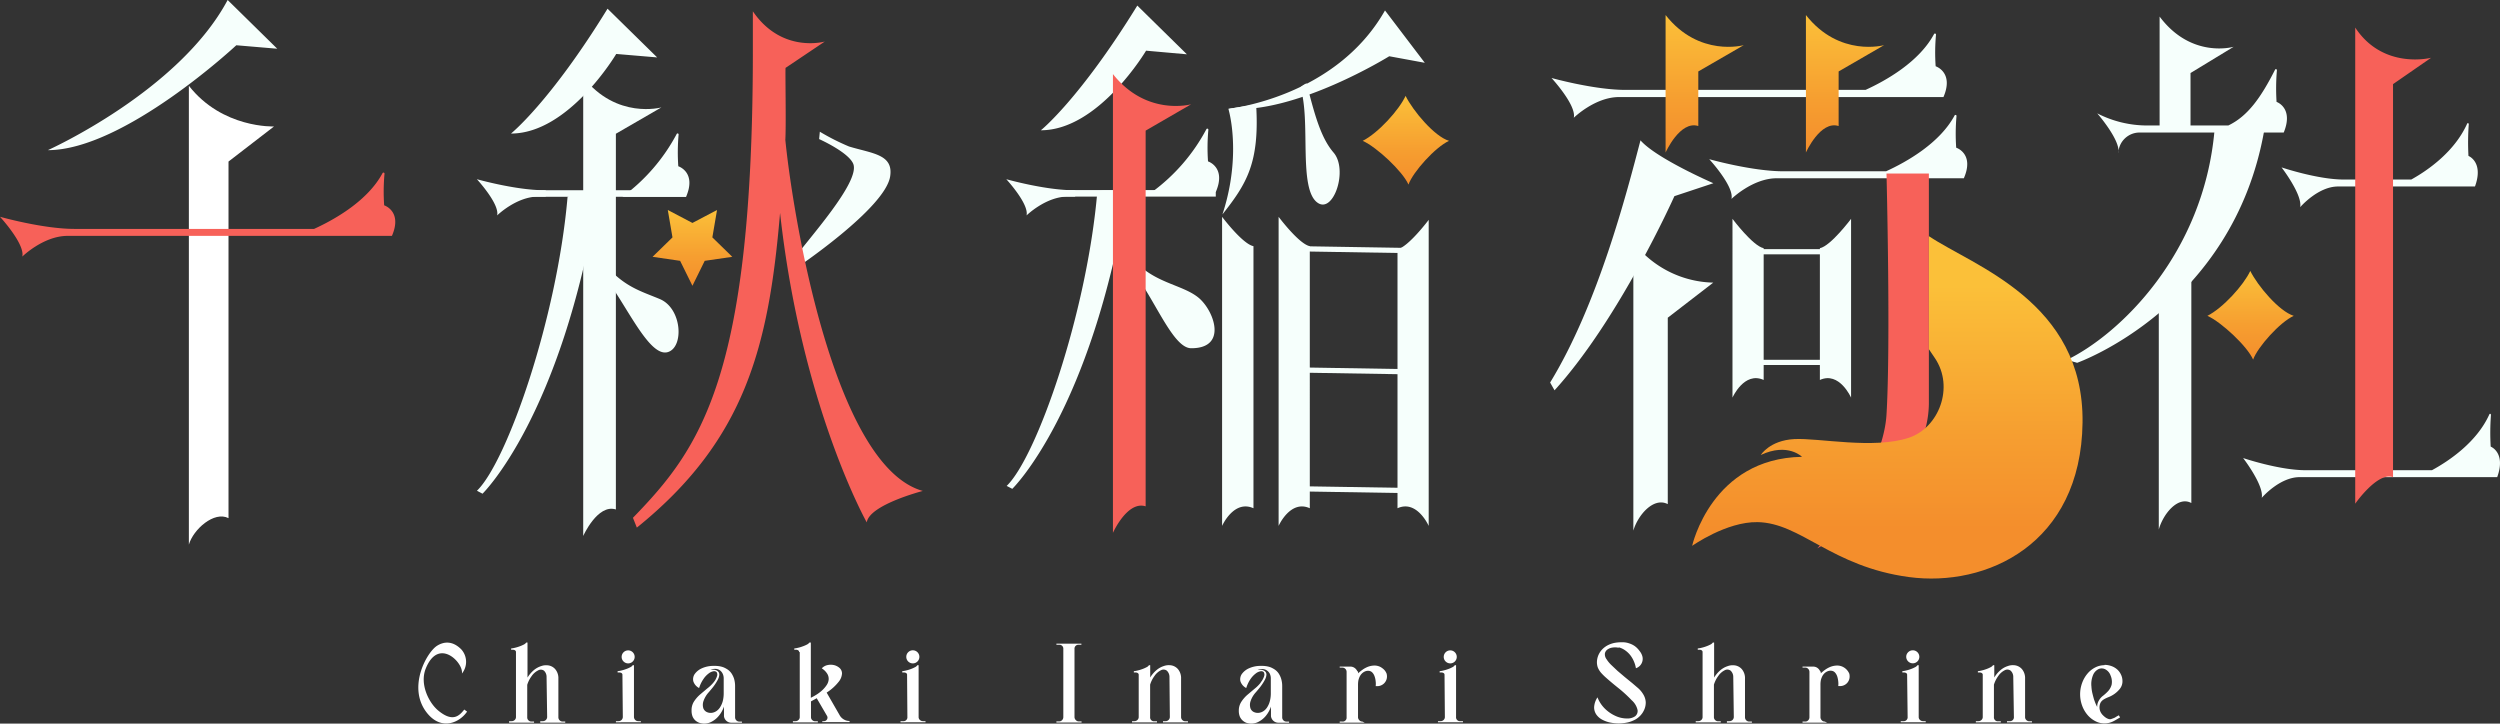 <svg xmlns="http://www.w3.org/2000/svg" xmlns:xlink="http://www.w3.org/1999/xlink" viewBox="0 0 641.32 185.63" xmlns:v="https://vecta.io/nano"><rect x="0" y="0" width="641.32" height="185.63" fill="#333333" stroke="none"/><defs><linearGradient id="A" x1="177.63" y1="73.31" x2="177.63" y2="53.87" gradientUnits="userSpaceOnUse"><stop offset="0" stop-color="#f48e2c"/><stop offset=".38" stop-color="#f69e30"/><stop offset="1" stop-color="#fbc039"/></linearGradient><linearGradient id="B" x1="360.65" y1="47.35" x2="360.65" y2="24.6" xlink:href="#A"/><linearGradient id="C" x1="577.33" y1="92.25" x2="577.33" y2="69.5" xlink:href="#A"/><linearGradient id="D" x1="437.3" y1="39.13" x2="437.3" y2="3.86" xlink:href="#A"/><linearGradient id="E" x1="484.16" y1="135.57" x2="484.16" y2="73.26" xlink:href="#A"/><path id="F" d="M427.27 3.86v35.27s3.7-8.3 8.39-6.8v-14l11.67-6.75s-11.46 3.2-20.06-7.72z"/></defs><g fill="#f6fffc"><path d="M58.4 0l12.72 12.5-10.5-.89S31.8 38.52 12.27 38.52c0 0 33.62-15.07 46.13-38.52zm296.89 2.68l10.21 13.43-9.12-1.68s-24.16 15-41.26 13.48c0 0 27.47-2.8 40.17-25.23zm-199.44-.45l12.73 12.5-10.5-.89s-12.1 20.42-27 20.42c.01 0 10.06-8.08 24.77-32.03zM419 62.12v74c1.14-3.93 5.15-8.69 8.83-6.8V81.5l11.67-9A26.6 26.6 0 0 1 419 62.12z"/><path d="M149.61 19.8v117.69s3.7-8.3 8.38-6.8V34.31l11.68-6.76s-11.46 3.18-20.06-7.75z"/><path d="M126.36 48.8h49.63v1.68h-49.63z"/><path d="M159.66 50.48a47.68 47.68 0 0 0 13.93-16.11.25.25 0 0 1 .35-.11.25.25 0 0 1 .14.26 51.31 51.31 0 0 0-.08 8.13s4.74 1.5 2 7.83zm-4.96 16.75c5.15 6.32 9.57 7.39 14.55 9.48 5.7 2.38 6.27 12.28 2.11 13.6-5.26 1.68-11.76-14.91-18-21.38a6.5 6.5 0 0 1 1.34-1.7zm-9.1-16.75c-2.7 31.28-15.57 68-23.25 75.41l1.43.76S144 107 153.31 50.48c0 0-6.65-.87-7.71 0zm422.49-17.09c-2.79 31.74-24.32 52.35-37.86 58.93l2.62.75s40-14.13 48-59.68zM291.75 1.43l12.72 12.5L294 13s-12.1 20.42-27 20.42c0 .04 10-8.04 24.75-31.99zm-29.5 47.32h49.63v1.68h-49.63z"/><path d="M295.55 49.24a47.68 47.68 0 0 0 13.93-16.11.26.26 0 0 1 .37-.09.28.28 0 0 1 .13.24 50 50 0 0 0-.09 8.12s4.74 1.51 2 7.84zm-5.03 17.01c5.16 6.32 12.54 6.64 16.79 10 4.06 3.18 7.81 13.13-1.75 13.08-5.07 0-10.13-14.89-16.36-21.36a6.91 6.91 0 0 1 1.32-1.72zm-9.03-17.01c-2.7 31.28-15.57 68-23.25 75.41l1.44.75s20.25-19.62 29.52-76.16c0 0-6.65-.87-7.71 0zm53.69-27.87c2 7.81 3.6 13.92 6.91 17.76 3.78 4.38.05 15.6-4 12.94-5.18-3.38-1.72-21.28-4.53-29.64a5.82 5.82 0 0 1 1.62-1.06zM496.55 17a50 50 0 0 1 .09-8.12.28.28 0 0 0-.26-.28.28.28 0 0 0-.24.13c-3.82 7.15-12.34 11.94-17.57 14.33h-61.49C409 23.09 398 20 398 20s6.46 7 5.72 10.21c0 0 5.42-5.31 11.6-5.31h83.23c2.75-6.36-2-7.9-2-7.9zm142.38 97.57a61.28 61.28 0 0 1 .07-8.13c0-.29-.3-.4-.41-.15-3.21 7.15-10.34 11.94-14.72 14.33h-32.45c-6.78 0-16-3.12-16-3.12s5.41 7 4.78 10.21c0 0 4.54-5.31 9.72-5.31h50.68c2.3-6.33-1.67-7.83-1.67-7.83zM633.23 40a63 63 0 0 1 .08-8.13c0-.28-.3-.4-.42-.14-3.2 7.15-10 11.93-14.34 14.33h-17.27c-6.77 0-16-3.12-16-3.12s5.41 7 4.78 10.21c0 0 4.54-5.31 9.71-5.31h35.13c2.3-6.3-1.67-7.84-1.67-7.84zm-131.41-2.11a51.31 51.31 0 0 1 .08-8.13.26.26 0 0 0-.49-.14c-3.83 7.14-12.35 11.93-17.58 14.32h-26.3c-8.09 0-19.07-3.11-19.07-3.11s6.46 7 5.71 10.2c0 0 5.43-5.3 11.61-5.3h48c2.78-6.34-1.96-7.84-1.96-7.84zM584 26.14a55.15 55.15 0 0 1 .09-8.13.25.25 0 0 0-.23-.27.24.24 0 0 0-.24.13c-3.62 7.15-7 11.93-12 14.32H551a28 28 0 0 1-13-3.11s6.11 7 5.41 10.21A5.45 5.45 0 0 1 549 34h36.84c2.62-6.35-1.84-7.86-1.84-7.86zM217.8 37.58c6 1.82 11.43 2 10.55 7.67C227.07 53.52 203.9 69 203.9 69l-.6-2.1c3.7-5.24 17.53-20.28 15.57-24.9-1.28-3-8.74-6.32-8.74-6.32l.18-1.89a57.79 57.79 0 0 0 7.49 3.79zm97.32-9.67c1.38 5.09 2.33 15.38-1.53 27.09 6.16-7.82 9.57-13.14 8.64-28.19zm-1.62 27.71v79.29s3-6.8 8.05-4.53V63.15c-2.81-.55-8.05-7.53-8.05-7.53zm14.5 0v79.29s3-6.8 8-4.53V63.15c-2.78-.55-8-7.53-8-7.53zm38.5.78v78.51s-3-6.8-8-4.53V63.93c2.77-.56 8-7.53 8-7.53z"/><path d="M361.68 126.52l-27.32-.45v-1.33l27.32.44v1.34zm0-61.57l-27.32-.45v-1.34l27.32.45v1.34zm0 31.09l-27.32-.44v-1.34l27.32.45v1.33zm82.75-39.9V102s3-6.8 8-4.53v-33.8c-2.77-.55-8-7.53-8-7.53zm30.42 0V102s-3-6.8-8-4.53v-33.8c2.77-.55 8-7.53 8-7.53z"/><path d="M447.78 92.3h24.77v1.34h-24.77zm0-28.39h24.77v1.34h-24.77zM420.83 36c4.06 4.66 18.7 11 18.7 11l-10 3.32s-14 31.37-30.75 49.81l-1.13-2C410 77.93 417.34 49.32 420.83 36zM140 48.8h-.32c-7.36 0-17.35-2.83-17.35-2.83s5.88 6.35 5.2 9.29c0 0 4.93-4.83 10.56-4.83H140zm135.81 0h-.31c-7.36 0-17.36-2.83-17.36-2.83s5.88 6.35 5.2 9.29c0 0 4.94-4.83 10.56-4.83h1.91zm283.83-16.07a3.46 3.46 0 0 1 2.29 0v-14L573 12s-10.83 3.18-19-7.75v28.48zm-5.85 42.69v60.42c1.08-3.93 4.87-8.69 8.35-6.8V68.19z"/></g><path d="M48.45,22V139.71c1.14-3.92,6.49-8.68,10.17-6.79V41.44l11.67-9S57.05,33,48.45,22Z" fill="#fff"/><path d="M98.55 52.67a50.15 50.15 0 0 1 .09-8.13.27.27 0 0 0-.27-.27.28.28 0 0 0-.23.13c-3.82 7.15-12.34 11.93-17.57 14.32H19.08C11 58.72 0 55.61 0 55.61s6.46 7 5.72 10.21c0 0 5.42-5.31 11.6-5.31h83.22c2.75-6.33-1.99-7.84-1.99-7.84zm505.63-45.6v122.14s5.77-8.29 9.7-6.79V21.58l9.77-6.76S611.38 18 604.18 7.07zm-402.72 28.8c.23-3.56-.05-17.9.06-18.46l10.07-6.76s-11 3.18-18.46-7.75V13c0 84-13.56 102.09-30.76 119.83l1 2.52c28-22.59 33.85-46.77 36.74-80.73 5.46 49.53 22.24 79.39 22.24 79.39.65-4.53 14.38-8.07 14.38-8.07-22.9-6.36-33.35-70.78-35.27-90.07zm282.48 8.64s1.1 43.62 0 61.84c-.94 15.73-17.74 34.31-17.74 34.31s28.61-15.43 28.61-37.39V44.51zM285.5 19v117.69s3.7-8.3 8.39-6.8V33.51l11.67-6.76S294.1 29.93 285.5 19z" fill="#f76159"/><path d="M177.63 57.19l6.31-3.32-1.2 7.03 5.11 4.98-7.07 1.03-3.15 6.4-3.16-6.4-7.07-1.03 5.11-4.98-1.2-7.03 6.32 3.32z" fill="url(#A)"/><path d="M360.57 24.6c-1.69 3.65-7 9.51-11 11.53 3.62 1.62 10.26 7.83 11.74 11.22 1.16-3.25 6.87-9.6 10.41-11.22-3.78-1.13-9.27-7.73-11.15-11.53z" fill="url(#B)"/><path d="M577.26 69.5c-1.7 3.65-7 9.5-11 11.52 3.61 1.62 10.25 7.83 11.73 11.23 1.16-3.25 6.87-9.61 10.42-11.23-3.78-1.16-9.28-7.73-11.15-11.52z" fill="url(#C)"/><use xlink:href="#F" fill="url(#D)"/><use xlink:href="#F" x="36" fill="url(#D)"/><path d="M140.21 173.69a2.19 2.19 0 0 0-.66-1.64A1.39 1.39 0 0 0 138 172a4.32 4.32 0 0 0-1.62 1.44 7.27 7.27 0 0 0-1.13 2.24V184a1 1 0 0 0 .31.78 1.1 1.1 0 0 0 .79.32h.65v.29h-6.4V185h.66a1.1 1.1 0 0 0 .79-.32 1 1 0 0 0 .31-.78v-16.62a.49.49 0 0 0-.13-.36.77.77 0 0 0-.31-.19 1.4 1.4 0 0 0-.41-.06h-.39v-.32a7.08 7.08 0 0 0 .9-.16 10.11 10.11 0 0 0 1.19-.35 9 9 0 0 0 1.11-.47 1.66 1.66 0 0 0 .68-.55h.32v9a7.74 7.74 0 0 1 1.51-1.81 5.54 5.54 0 0 1 2-1.14 3.72 3.72 0 0 1 1.48-.21 2.93 2.93 0 0 1 2.12 1 3.55 3.55 0 0 1 .81 2.46V184a1.09 1.09 0 0 0 1.08 1.1h.68v.29h-6.41V185h.67a1.09 1.09 0 0 0 1.1-1.08h0zm19.46-.58a.49.49 0 0 0-.13-.36.7.7 0 0 0-.32-.19 1.34 1.34 0 0 0-.4-.06h-.39v-.32a7.08 7.08 0 0 0 .9-.16 10 10 0 0 0 1.18-.35 7.4 7.4 0 0 0 1.12-.48 1.47 1.47 0 0 0 .68-.55h.32v13.26a1.09 1.09 0 0 0 1.08 1.1h.69v.29H158V185h.67a1.09 1.09 0 0 0 1.1-1.08h0zm-.2-4.61a1.67 1.67 0 1 1 .49 1.19 1.61 1.61 0 0 1-.49-1.19zm23.53 6.61a4.54 4.54 0 0 0 .94-1.67 1.17 1.17 0 0 0-.1-1 .85.85 0 0 0-.81-.24 2.71 2.71 0 0 0-1.22.55 5.71 5.71 0 0 0-1.33 1.4 8.53 8.53 0 0 0-1.14 2.35 3 3 0 0 1-1.49-1.75 2.35 2.35 0 0 1 .36-1.84 4.53 4.53 0 0 1 1.83-1.47 7.2 7.2 0 0 1 2.93-.62 7.83 7.83 0 0 1 1.45.07 5.6 5.6 0 0 1 1.22.31 6.19 6.19 0 0 1 1.07.59 3.78 3.78 0 0 1 .93.94 5.57 5.57 0 0 1 .67 1.39 6.74 6.74 0 0 1 .26 1.95V184a1.09 1.09 0 0 0 1.07 1.11h.69v.29h-2.73a1.9 1.9 0 0 1-1.88-1.66v-2.49a7.52 7.52 0 0 1-1.32 2.38 6 6 0 0 1-2 1.59 4.06 4.06 0 0 1-1.71.41 4.15 4.15 0 0 1-1.26-.2 3.08 3.08 0 0 1-1.05-.61 2.92 2.92 0 0 1-.71-1 3.91 3.91 0 0 1-.26-1.48A4.11 4.11 0 0 1 178 180a8.79 8.79 0 0 1 1.51-1.77l1.86-1.57a10.07 10.07 0 0 0 1.73-1.66zm-.73-3.31h.8a2.18 2.18 0 0 1 .75.19 1.31 1.31 0 0 1 .54.45 1.2 1.2 0 0 1 .15.81 3.37 3.37 0 0 1-.41 1.19 12.33 12.33 0 0 1-.77 1.25 12.64 12.64 0 0 1-.84 1.09l-.62.74a6.55 6.55 0 0 0-1.44 2.42 3 3 0 0 0 0 1.77 1.76 1.76 0 0 0 1 1 2.35 2.35 0 0 0 1.48.09 2.72 2.72 0 0 0 1-.48 3.38 3.38 0 0 0 .88-1 5.76 5.76 0 0 0 .63-1.49 8.4 8.4 0 0 0 .23-2.06v-3.71a2.8 2.8 0 0 0-.28-1.27 2.28 2.28 0 0 0-.72-.85 2.1 2.1 0 0 0-1.06-.36 3.21 3.21 0 0 0-1.3.22zm22.73-4.52a.49.49 0 0 0-.13-.36.8.8 0 0 0-.32-.19 1.34 1.34 0 0 0-.4-.06h-.4v-.32a7.08 7.08 0 0 0 .9-.16 8.13 8.13 0 0 0 1.19-.35 9.14 9.14 0 0 0 1.12-.47 1.73 1.73 0 0 0 .68-.55h.36V179a14.49 14.49 0 0 0 1.58-.89A9.65 9.65 0 0 0 211 177a7.52 7.52 0 0 0 1.09-1.3 3.06 3.06 0 0 0 .49-1.4 2.48 2.48 0 0 0-.35-1.43 4.38 4.38 0 0 0-1.42-1.42 2.73 2.73 0 0 1 1.45-.83 3.75 3.75 0 0 1 1.7 0 3.34 3.34 0 0 1 1.42.74 1.89 1.89 0 0 1 .62 1.38 3.7 3.7 0 0 1-.85 2.15 12.6 12.6 0 0 1-3.09 2.78l3.3 5.74a2.86 2.86 0 0 0 1.08 1.13 2.74 2.74 0 0 0 1.5.41v.29h-7V185h.4a.9.9 0 0 0 .81-.46.86.86 0 0 0 0-.9l-2.64-4.53-.75.42-.72.4v4a1 1 0 0 0 .31.78 1.1 1.1 0 0 0 .79.32h.66v.29h-6.4V185h.66a1.1 1.1 0 0 0 .79-.32 1 1 0 0 0 .31-.78v-16.62zm27.69 5.83a.49.49 0 0 0-.13-.36.77.77 0 0 0-.31-.19 1.4 1.4 0 0 0-.41-.06h-.39v-.32a7.08 7.08 0 0 0 .9-.16 10.11 10.11 0 0 0 1.19-.35 7.75 7.75 0 0 0 1.11-.48 1.47 1.47 0 0 0 .68-.55h.32v13.26a1 1 0 0 0 .32.78 1.1 1.1 0 0 0 .78.32h.67v.29H231V185h.67a1 1 0 0 0 1.1-1.1zm-.2-4.61a1.65 1.65 0 0 1 .49-1.19 1.68 1.68 0 1 1 0 2.38 1.65 1.65 0 0 1-.49-1.19zM276 184.74a1 1 0 0 0 .78.32h.67v.29H271v-.29h.67a1 1 0 0 0 .78-.32 1.1 1.1 0 0 0 .32-.78V166.5a1 1 0 0 0-1.1-1.1H271v-.29h6.41v.29h-.67a1 1 0 0 0-1.1 1.1V184a1.09 1.09 0 0 0 .36.74zm24-11.05a2.2 2.2 0 0 0-.67-1.64 1.39 1.39 0 0 0-1.54-.1 4.32 4.32 0 0 0-1.62 1.44 7.27 7.27 0 0 0-1.13 2.24v8.3a1 1 0 0 0 1.1 1.1h.66v.29h-6.4V185h.6a1.1 1.1 0 0 0 .79-.32 1 1 0 0 0 .32-.78v-10.79a.45.45 0 0 0-.14-.36.77.77 0 0 0-.31-.19 1.4 1.4 0 0 0-.41-.06h-.39v-.32a7.08 7.08 0 0 0 .9-.16 10.11 10.11 0 0 0 1.19-.35 7.75 7.75 0 0 0 1.11-.48 1.47 1.47 0 0 0 .68-.55h.32v3.16a7.74 7.74 0 0 1 1.51-1.81 5.54 5.54 0 0 1 2-1.14 3.72 3.72 0 0 1 1.48-.21 2.93 2.93 0 0 1 2.12 1 3.55 3.55 0 0 1 .81 2.46v9.83a1.09 1.09 0 0 0 1.08 1.1h.69v.29h-6.41V185h.66a1.09 1.09 0 0 0 1.1-1.08h0zm23.35 1.42a4.54 4.54 0 0 0 .94-1.67 1.17 1.17 0 0 0-.1-1 .85.85 0 0 0-.81-.24 2.71 2.71 0 0 0-1.22.55 6.14 6.14 0 0 0-1.34 1.4 8.94 8.94 0 0 0-1.13 2.35 3 3 0 0 1-1.49-1.75 2.35 2.35 0 0 1 .36-1.84 4.53 4.53 0 0 1 1.83-1.47 7.2 7.2 0 0 1 2.93-.62 7.83 7.83 0 0 1 1.45.07 5.6 5.6 0 0 1 1.22.31 6.19 6.19 0 0 1 1.07.59 3.78 3.78 0 0 1 .93.94 5.21 5.21 0 0 1 .66 1.39 6.43 6.43 0 0 1 .27 1.95V184a1.08 1.08 0 0 0 1.05 1.11h.71v.29h-2.75a1.92 1.92 0 0 1-1.89-1.66v-2.49a7.49 7.49 0 0 1-1.31 2.38 6 6 0 0 1-2 1.59 4.06 4.06 0 0 1-1.71.41 4.15 4.15 0 0 1-1.26-.2 3 3 0 0 1-1-.61 2.92 2.92 0 0 1-.71-1 3.91 3.91 0 0 1-.26-1.48 4.13 4.13 0 0 1 .62-2.27 8.79 8.79 0 0 1 1.51-1.77l1.86-1.57a9.65 9.65 0 0 0 1.69-1.69zm-.73-3.31h.8a2.18 2.18 0 0 1 .75.19 1.31 1.31 0 0 1 .54.45 1.2 1.2 0 0 1 .15.81 3.37 3.37 0 0 1-.41 1.19 12.33 12.33 0 0 1-.77 1.25 12.64 12.64 0 0 1-.84 1.09l-.62.74a6.42 6.42 0 0 0-1.44 2.42 3 3 0 0 0 0 1.77 1.7 1.7 0 0 0 1 1 2.35 2.35 0 0 0 1.48.09 2.72 2.72 0 0 0 1-.48 3.38 3.38 0 0 0 .88-1 5.28 5.28 0 0 0 .62-1.49 8 8 0 0 0 .24-2.06v-3.71a2.8 2.8 0 0 0-.28-1.27 2.19 2.19 0 0 0-.72-.79 2.1 2.1 0 0 0-1.06-.36 3.1 3.1 0 0 0-1.32.16zm25.7.41a1.11 1.11 0 0 1 .07.26v.26a10.85 10.85 0 0 1 1.24-1 6.36 6.36 0 0 1 1.42-.73 4.91 4.91 0 0 1 1.52-.27 3.32 3.32 0 0 1 1.54.36 3.91 3.91 0 0 1 .6.4 3 3 0 0 1 1 1.34 3 3 0 0 1 .09.72 2.49 2.49 0 0 1-2.47 2.47h-.43a4.82 4.82 0 0 0 0-1.2 5.09 5.09 0 0 0-.25-1.22 2.7 2.7 0 0 0-.54-1 1.43 1.43 0 0 0-.87-.5 1.91 1.91 0 0 0-.95.09 2.59 2.59 0 0 0-.93.59 3.12 3.12 0 0 0-.7 1.12 4.1 4.1 0 0 0-.22.78 7.28 7.28 0 0 0-.07.93V184a.9.9 0 0 0 .09.4 1.27 1.27 0 0 0 .41.51 1 1 0 0 0 .6.19l.64.29h-6.44v-.29h.67a1 1 0 0 0 1.1-1.1v-11.63a1.09 1.09 0 0 0-1.07-1.11h-.7V171h2.75a1.86 1.86 0 0 1 1.07.34 2 2 0 0 1 .71.88zm22.24.9a.49.49 0 0 0-.13-.36.8.8 0 0 0-.32-.19 1.4 1.4 0 0 0-.41-.06h-.39v-.32a7.08 7.08 0 0 0 .9-.16 10.11 10.11 0 0 0 1.19-.35 7.4 7.4 0 0 0 1.12-.48 1.66 1.66 0 0 0 .68-.55h.32v13.26a1 1 0 0 0 1.1 1.1h.67v.29h-6.41V185h.66a1.1 1.1 0 0 0 .79-.32 1 1 0 0 0 .32-.78zm-.2-4.61a1.67 1.67 0 1 1 .49 1.19 1.61 1.61 0 0 1-.49-1.19zm44.89-2.32a4 4 0 0 0-1.51-.07 2.88 2.88 0 0 0-1.33.47 1.67 1.67 0 0 0-.7 1 2.07 2.07 0 0 0 .41 1.52 8 8 0 0 0 1.16 1.43l1.66 1.57 1.9 1.61 1.89 1.54 1.54 1.32a6.53 6.53 0 0 1 1.27 1.55 4.23 4.23 0 0 1 .64 2.07 4.65 4.65 0 0 1-.73 2.51 1.63 1.63 0 0 1-.23.35 5.07 5.07 0 0 1-.69.78 5.24 5.24 0 0 1-1.54 1 7 7 0 0 1-1.48.5 11.88 11.88 0 0 1-1.57.23 9.92 9.92 0 0 1-2.55-.15 7.29 7.29 0 0 1-2.27-.74 4.24 4.24 0 0 1-1.61-1.36 3.22 3.22 0 0 1-.57-1.93 5.06 5.06 0 0 1 .86-2.49 8.28 8.28 0 0 0 2.13 3.12 9.46 9.46 0 0 0 2.78 1.77 7.06 7.06 0 0 0 2.76.53 3.39 3.39 0 0 0 2-.58 1.7 1.7 0 0 0 .61-1.59 4.69 4.69 0 0 0-1.5-2.5 34.17 34.17 0 0 0-3.25-3q-1.71-1.35-3.36-2.81a14.63 14.63 0 0 1-1.25-1.24 5 5 0 0 1-.84-1.37 4.12 4.12 0 0 1-.22-1.52 4.84 4.84 0 0 1 1.4-3.16 5.47 5.47 0 0 1 1.55-1.1 6.56 6.56 0 0 1 1.84-.57 11.13 11.13 0 0 1 2-.11 5.11 5.11 0 0 1 1.5.29 5.17 5.17 0 0 1 1.45.72 5.6 5.6 0 0 1 1.2 1.23 3.73 3.73 0 0 1 .71 1.35 2.54 2.54 0 0 1-1.65 3.07 7.44 7.44 0 0 0-.53-1.78 7.15 7.15 0 0 0-.94-1.6 6.43 6.43 0 0 0-1.32-1.23 5.06 5.06 0 0 0-1.65-.76zm29.38 7.51a2.2 2.2 0 0 0-.67-1.64 1.39 1.39 0 0 0-1.54-.1 4.32 4.32 0 0 0-1.62 1.44 7.27 7.27 0 0 0-1.13 2.24v8.3a1 1 0 0 0 .31.78 1.1 1.1 0 0 0 .79.32h.66v.29H435V185h.66a1.1 1.1 0 0 0 .79-.32 1 1 0 0 0 .31-.78v-16.62a.49.49 0 0 0-.13-.36.77.77 0 0 0-.31-.19 1.4 1.4 0 0 0-.41-.06h-.39v-.32a7.08 7.08 0 0 0 .9-.16 10.11 10.11 0 0 0 1.19-.35 9 9 0 0 0 1.11-.47 1.66 1.66 0 0 0 .68-.55h.32v9a7.74 7.74 0 0 1 1.51-1.81 5.54 5.54 0 0 1 2-1.14 3.72 3.72 0 0 1 1.48-.21 2.93 2.93 0 0 1 2.12 1 3.55 3.55 0 0 1 .81 2.46V184a1.09 1.09 0 0 0 1.08 1.1h.69v.29H443V185h.67a1.09 1.09 0 0 0 1.1-1.08h0zm22.37-1.48a1.12 1.12 0 0 1 .08.26v.26a11.68 11.68 0 0 1 1.23-1 6.36 6.36 0 0 1 1.42-.73 5 5 0 0 1 1.53-.27 3.25 3.25 0 0 1 1.53.36 3.46 3.46 0 0 1 1.61 1.74 2.94 2.94 0 0 1 .08.72A2.44 2.44 0 0 1 472 176h-.44a4.82 4.82 0 0 0 0-1.2 6.42 6.42 0 0 0-.24-1.22 2.94 2.94 0 0 0-.54-1 1.43 1.43 0 0 0-.87-.5 2 2 0 0 0-1 .09 2.55 2.55 0 0 0-.92.59 3.12 3.12 0 0 0-.7 1.12 3.48 3.48 0 0 0-.22.78 5.82 5.82 0 0 0-.07.93V184a.9.9 0 0 0 .09.4 1.25 1.25 0 0 0 .4.51 1 1 0 0 0 .61.19l.64.29h-6.34v-.29h.67a1 1 0 0 0 .78-.32 1.1 1.1 0 0 0 .32-.78v-11.63a1.1 1.1 0 0 0-.32-.79 1 1 0 0 0-.78-.32h-.67V171h2.74a1.89 1.89 0 0 1 1.08.34 2 2 0 0 1 .7.88zm22.23.9a.49.49 0 0 0-.13-.36.8.8 0 0 0-.32-.19 1.4 1.4 0 0 0-.41-.06H488v-.32a7.08 7.08 0 0 0 .9-.16 10.11 10.11 0 0 0 1.19-.35 7.75 7.75 0 0 0 1.11-.48 1.63 1.63 0 0 0 .69-.55h.31v13.26a1 1 0 0 0 .32.78 1.1 1.1 0 0 0 .79.32h.69v.29h-6.41V185h.67a1 1 0 0 0 1.1-1.1zm-.23-4.61a1.62 1.62 0 0 1 .5-1.19 1.68 1.68 0 0 1 2.37 0 1.66 1.66 0 0 1 0 2.36h0a1.68 1.68 0 0 1-2.37 0 1.66 1.66 0 0 1-.5-1.17zm27.46 5.19a2.16 2.16 0 0 0-.67-1.64 1.39 1.39 0 0 0-1.54-.1 4.32 4.32 0 0 0-1.62 1.44 7.62 7.62 0 0 0-1.13 2.24v8.3a1 1 0 0 0 1.1 1.1h.67v.29h-6.41V185h.67a1.1 1.1 0 0 0 .78-.32 1 1 0 0 0 .32-.78v-10.79a.49.49 0 0 0-.13-.36.8.8 0 0 0-.32-.19 1.4 1.4 0 0 0-.41-.06h-.39v-.32a7.08 7.08 0 0 0 .9-.16 10.11 10.11 0 0 0 1.19-.35 7.75 7.75 0 0 0 1.11-.48 1.63 1.63 0 0 0 .69-.55h.32v3.16a7.46 7.46 0 0 1 1.5-1.81 5.4 5.4 0 0 1 2-1.14 3.67 3.67 0 0 1 1.47-.21 2.93 2.93 0 0 1 2.12 1 3.55 3.55 0 0 1 .81 2.46v9.83a1 1 0 0 0 .32.78 1.1 1.1 0 0 0 .79.32h.66v.29h-6.41V185h.67a1 1 0 0 0 1.1-1.1zm23.43-3.13a5.19 5.19 0 0 1 1.7.29 4.58 4.58 0 0 1 1.46.82 4 4 0 0 1 1 1.3 3.8 3.8 0 0 1 .42 1.68 3.1 3.1 0 0 1-.68 2.07 6.94 6.94 0 0 1-2.94 2.13 7.7 7.7 0 0 0-1.12.54 2.48 2.48 0 0 0-.83.78 2.72 2.72 0 0 0 .29 3 .65.65 0 0 0 .15.18 5.16 5.16 0 0 0 .69.63 2.87 2.87 0 0 0 .9.47 1.1 1.1 0 0 0 .67 0 .62.62 0 0 1 .19-.07l.27-.11a2.36 2.36 0 0 0 .79-.4l.4-.22.29-.16.2.35.12.2-1.3.76-.26.14a5.11 5.11 0 0 1-2.47.64 5 5 0 0 1-2.35-.6 6.52 6.52 0 0 1-2-1.61 7.78 7.78 0 0 1-1.36-2.37 8.5 8.5 0 0 1 0-5.8 7.83 7.83 0 0 1 1.36-2.38 6.34 6.34 0 0 1 2-1.6 5.2 5.2 0 0 1 2.35-.58zm-1.48 9.16a4 4 0 0 1 1.09-1.25 11.62 11.62 0 0 0 1.32-1.21 4.1 4.1 0 0 0 .87-1.6 4 4 0 0 0-.26-2.35 2.81 2.81 0 0 0-1.27-1.56 2 2 0 0 0-1.7-.16A2.91 2.91 0 0 0 537 173a6 6 0 0 0-.49 3.14 9.45 9.45 0 0 0 .24 1.68q.18.75.42 1.59l.2.55a10.28 10.28 0 0 0 .62 1.4v-.12a2.93 2.93 0 0 1 .38-1.45zm-419.92-6.93a4.76 4.76 0 0 0-.15-6.2c-2.28-2.3-4.52-2-6.21-.94-2.68 1.67-7.91 11-2.37 17.51 3.67 4.29 8.18 2.16 10.06-.61l-.72-.53c-1.21 1.51-2.88 3.42-6.7.24-2.4-2-4.79-6.77-3.18-10.76 3.3-8.21 9.78-1.38 9.27 1.29z" fill="#fff"/><path d="M494.81 60.58v29l1.52 2.25c5.08 7.47 1.06 17.89-6.65 20.47-9.11 3-23.14 0-29.42.34s-8.57 4.07-8.57 4.07c6.95-3.23 10.57.48 10.57.48-23.23.38-28.18 22.84-28.18 22.84s8.76-6.22 16.76-6.09c11.14.18 19 11.42 38.84 14.09s44.15-8.36 44.55-39.61c.4-31.05-27.98-40.16-39.42-47.84z" fill="url(#E)"/></svg>